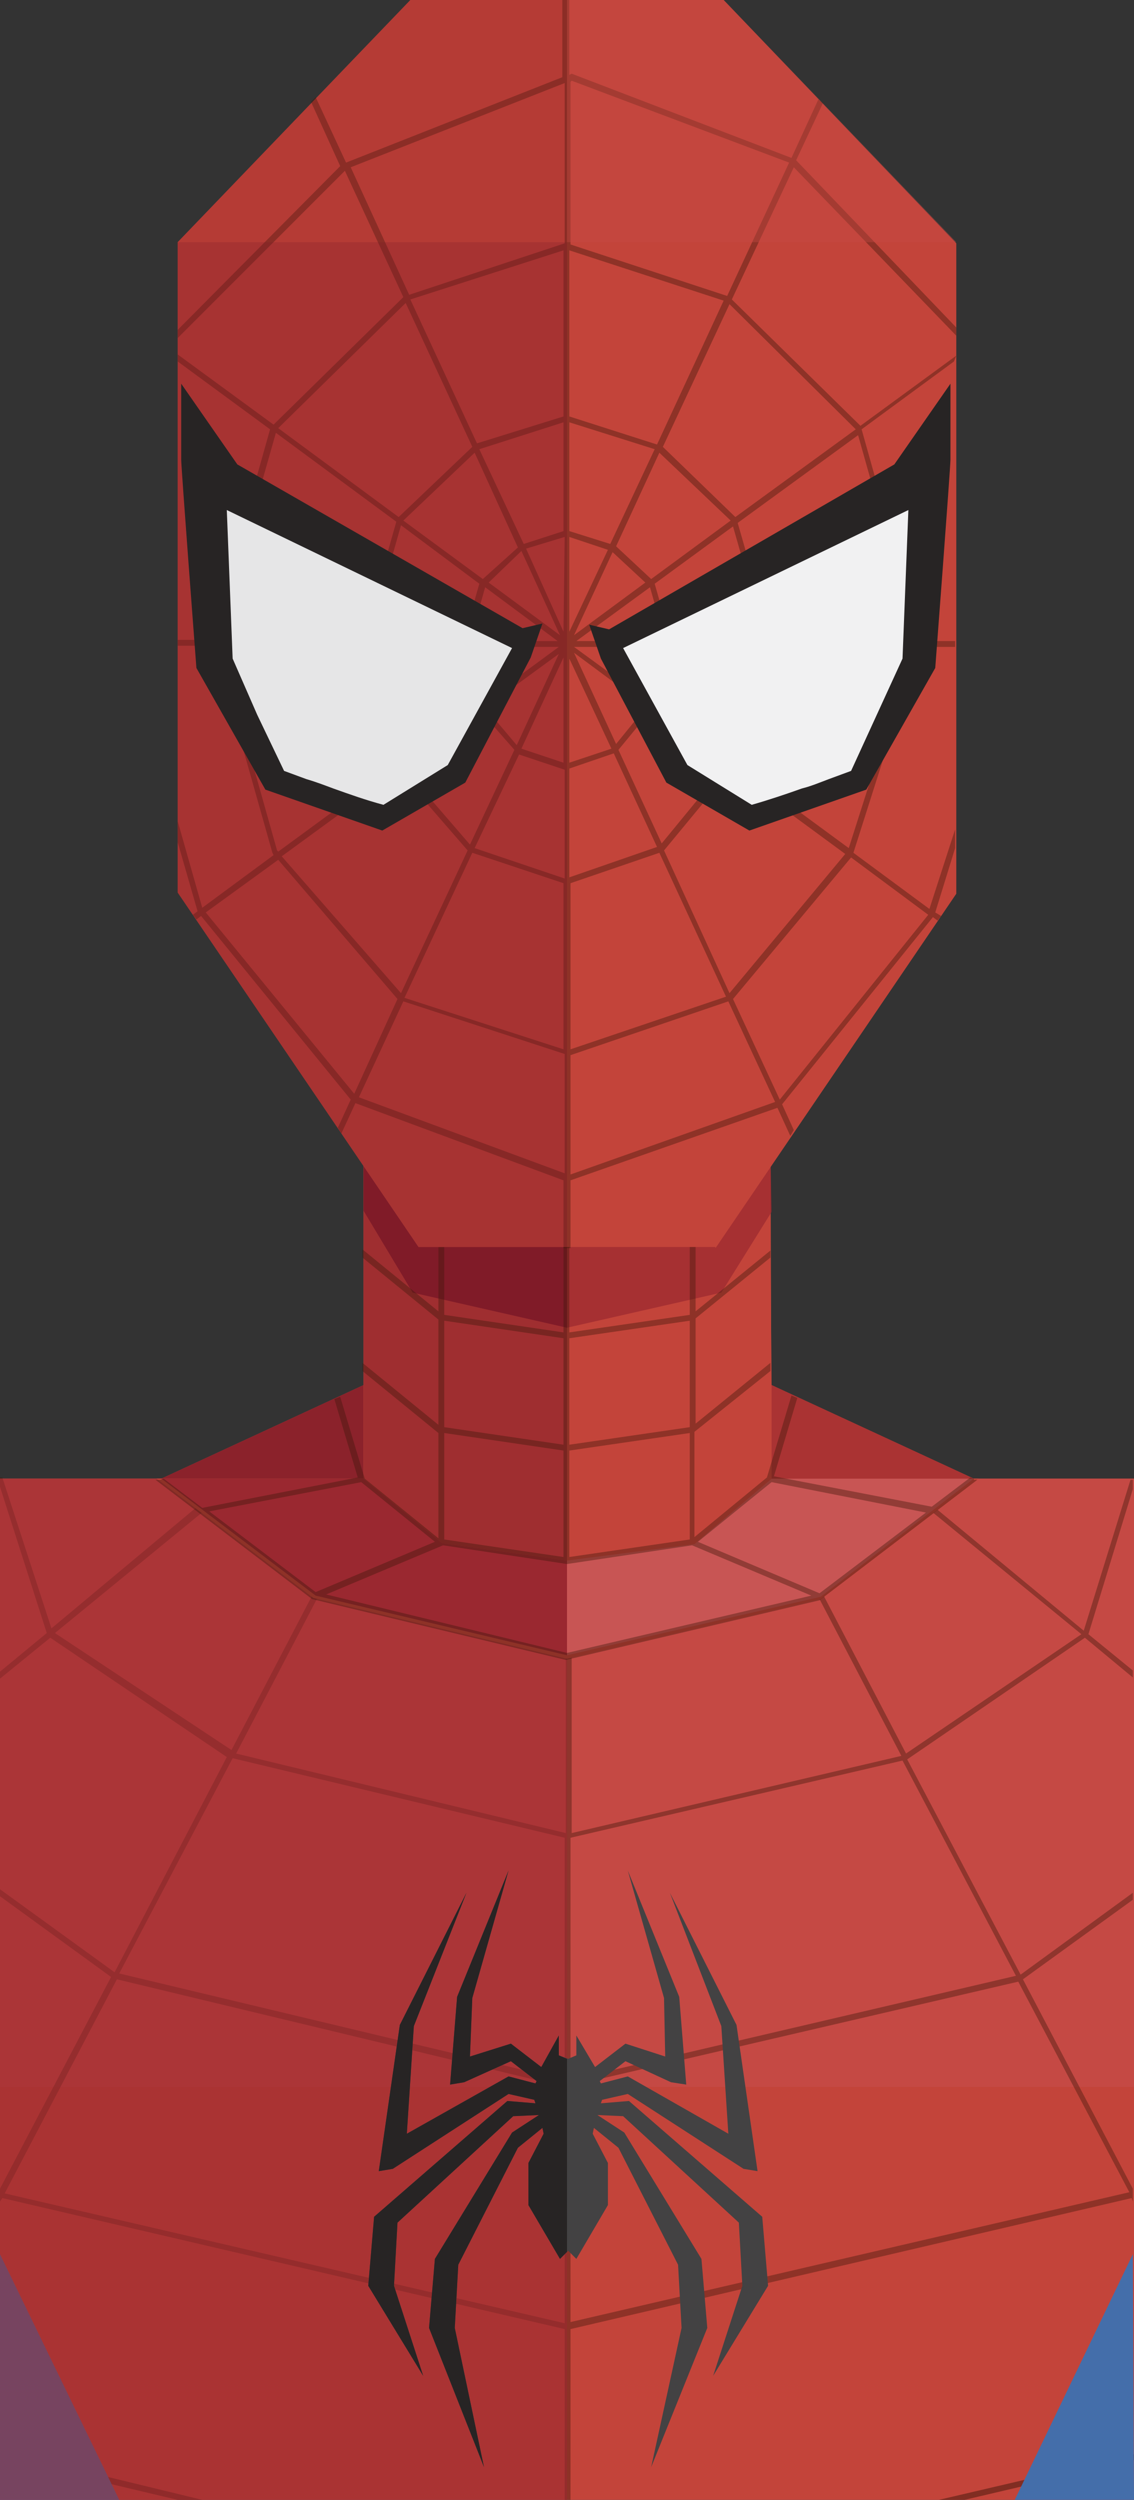 <?xml version="1.0" encoding="utf-8"?>
<!-- Generator: Adobe Illustrator 22.0.1, SVG Export Plug-In . SVG Version: 6.00 Build 0)  -->
<svg version="1.1" id="Capa_1" xmlns="http://www.w3.org/2000/svg" xmlns:xlink="http://www.w3.org/1999/xlink" x="0px" y="0px"
	 viewBox="0 0 97 213.7" style="enable-background:new 0 0 97 213.7;" xml:space="preserve">
<rect x="0" y="0" width="97" height="213.7" fill="#333333" stroke="none"/>
<style type="text/css">
	.st0{fill:#C3443A;}
	.st1{fill:#C54944;}
	.st2{opacity:0.5;fill:#40170B;}
	.st3{opacity:0.4;fill:#40170B;}
	.st4{fill:#446EAA;}
	.st5{opacity:0.6;fill:#9A2830;}
	.st6{fill-rule:evenodd;clip-rule:evenodd;fill:#434243;}
	.st7{fill:#272424;}
	.st8{opacity:0.8;fill:#7D1927;}
	.st9{fill:#C85554;}
	.st10{opacity:0.5;fill:#7D1927;}
	.st11{opacity:0.9;fill:#7D1927;}
	.st12{opacity:0.7;fill:#9A2830;}
	.st13{fill:#9A2830;}
	.st14{opacity:0.4;fill:#7D1927;}
	.st15{opacity:0.2;fill:#7D1927;}
	.st16{opacity:0.4;fill:#C54944;}
	.st17{fill:#E6E6E7;}
	.st18{fill:#F1F1F2;}
</style>
<g id="spiderman">
	<g id="chest_5_">
		<rect y="126.4" class="st0" width="97" height="87.3"/>
		<rect y="126.4" class="st1" width="97" height="52"/>
		<g>
			<polygon class="st2" points="17.3,213.7 0,209.5 0,210.1 15.2,213.7 			"/>
			<path class="st3" d="M4,139.6l-4,3.3v0.6l4.3-3.5l15.1,10.2l-9.6,18.4L0,161.5v0.6l9.5,6.9L0,187.1v1.1l0.2-0.3l48.1,11.2l0,14.6
				h0.5l0-14.6l48-11.2l0.1,0.3v-1.1l-9.4-17.9l9.4-6.8l0-0.6l-9.6,7l-9.7-18.4L92.8,140l4.1,3.4v-0.6l-3.8-3.1l3.8-12.4v-0.8
				l-0.1,0h-0.1l-4,12.9L80,128.9l-12.7-2.5H66l0,0.2l13.8,2.7l12.7,10.4l-15,10.2l-7.1-13.6l-11-4.7l-0.2,0.5l10.9,4.6l7,13.4
				l-28.2,6.6l0-23.2h-0.5l0,23.2l-28.2-6.8l6.9-13.2l10.9-4.6l-0.2-0.5l-10.9,4.6l-0.1,0l-7,13.4L4.7,139.6l12.7-10.4l13.6-2.7
				l0-0.3h-1.3l-12.5,2.4l-0.1,0L4.4,139.2l-4.2-12.9H0v0.8L4,139.6z M96.6,187.4l-47.8,11.1l0-20.2l38.3-8.9L96.6,187.4z
				 M77.2,150.5l9.7,18.4l-38.1,8.9l0-20.7L77.2,150.5z M48.3,198.6L0.4,187.5l9.6-18.3l38.3,9.2L48.3,198.6z M19.9,150.3l28.4,6.8
				l0,20.7l-38.1-9.1L19.9,150.3z"/>
			<polygon class="st2" points="97,209.8 80.3,213.7 82.5,213.7 97,210.3 			"/>
		</g>
		<polygon class="st4" points="0,192.7 10.2,213.7 0,213.7 		"/>
		<polygon class="st4" points="96.9,192.7 86.8,213.7 97,213.7 		"/>
		<polygon class="st5" points="48.5,126.4 0,126.4 0,213.7 48.5,213.7 		"/>
		<g id="symbol_3_">
			<polygon class="st6" points="65.7,195.4 65.2,189.5 53.8,179.6 51.4,179.8 51.5,179.5 53.7,179 63.6,185.4 64.8,185.6 63,173.1 
				57.3,161.8 61.7,173.2 62.3,182.4 53.7,177.5 51.4,178.1 51.3,177.9 53.5,176.2 57.4,178 58.7,178.2 58.1,170.7 53.7,159.9 
				56.8,170.8 56.9,175.8 53.5,174.7 50.9,176.7 49.3,174 49.3,175.7 48.6,176 47.8,175.7 47.8,174 46.3,176.7 43.7,174.7 
				40.2,175.8 40.4,170.8 43.5,159.9 39.1,170.7 38.5,178.2 39.7,178 43.7,176.2 45.9,177.9 45.8,178.1 43.5,177.5 34.8,182.4 
				35.4,173.2 39.9,161.8 34.2,173.1 32.4,185.6 33.6,185.4 43.5,179 45.7,179.5 45.8,179.8 43.4,179.6 32,189.5 31.5,195.4 
				36.2,203.1 33.7,195.4 34,190 43.9,180.9 46.1,180.8 43.8,182.3 37.2,193.1 36.7,199 41.4,210.9 38.9,199 39.2,193.6 44.3,183.6 
				46.4,181.9 46.5,182.4 45.2,184.9 45.2,188.5 47.9,193.1 48.6,192.4 49.3,193.1 52,188.5 52,184.9 50.7,182.4 50.8,181.9 
				52.9,183.6 58,193.6 58.3,199 55.7,210.9 60.5,199 60,193.1 53.4,182.3 51.1,180.8 53.3,180.9 63.2,190 63.5,195.4 61,203.1 			
				"/>
			<polygon class="st7" points="48.5,176 47.8,175.7 47.8,174 46.3,176.7 43.7,174.7 40.2,175.8 40.4,170.8 43.5,159.9 39.1,170.7 
				38.5,178.2 39.7,178 43.7,176.2 45.9,177.9 45.8,178.1 43.5,177.5 34.8,182.4 35.4,173.2 39.9,161.8 34.2,173.1 32.4,185.6 
				33.6,185.4 43.5,179 45.7,179.5 45.8,179.8 43.4,179.6 32,189.5 31.5,195.4 36.2,203.1 33.7,195.4 34,190 43.9,180.9 46.1,180.8 
				43.8,182.3 37.2,193.1 36.7,199 41.4,210.9 38.9,199 39.2,193.6 44.3,183.6 46.4,181.9 46.5,182.4 45.2,184.9 45.2,188.5 
				47.9,193.1 48.5,192.5 			"/>
		</g>
	</g>
	<g id="neck_5_">
		<polygon class="st0" points="83.7,126.4 83.3,126.4 66,118.4 65.9,106 65.9,96.2 65.9,95 48.5,95 31.1,95 31.1,96.2 31.1,106 
			31.1,118.4 13.8,126.4 13.4,126.4 26.8,136.6 48.5,141.8 70.2,136.7 		"/>
		<polygon class="st8" points="31.1,118.4 13.8,126.4 31.1,126.4 		"/>
		<polygon class="st9" points="48.5,133.4 59.4,132 66,126.4 83.3,126.4 70.2,136.5 48.5,141.5 		"/>
		<polygon class="st0" points="66,126.4 59.2,131.9 48.5,133.4 37.8,131.9 31.1,126.3 31.1,95 65.9,95 		"/>
		<polygon class="st10" points="48.5,133.4 37.8,131.9 31.1,126.4 31.1,95 48.5,95 		"/>
		<polygon class="st11" points="48.5,98.2 31.1,98.2 31.1,103.5 35.3,110.5 48.5,113.5 		"/>
		<polygon class="st12" points="48.5,113.5 61.7,110.5 66,103.6 65.9,98.2 48.5,98.2 		"/>
		<polygon class="st13" points="48.5,133.4 37.8,131.9 31.1,126.4 13.8,126.4 27,136.4 48.5,141.5 		"/>
		<polygon class="st5" points="66,118.4 66,126.4 83.3,126.4 		"/>
		<path class="st3" d="M83.3,126.4l-0.3-0.1l-3.3,2.5l-13.5-2.6l2-6.7l-0.5-0.2l-2.1,7l-6.2,5.1v-9l6.5-5.2l0-0.6l0-0.1l-6.4,5.2v-9
			l6.4-5.2l0-0.6l-6.4,5.2v-9l6.4-5.2v-0.4l-0.1-0.2l-6.3,5.1v-6.7H59v7l-10.3,1.5l0-2.5h-0.5l0,2.5L38,102.8v-7.1h-0.5v6.7
			l-6.3-5.1l-0.2,0.2v0.3l6.5,5.3v9l-6.5-5.3v0.7l6.5,5.3v9l-6.5-5.3v0.7l6.5,5.3v9l-6.3-5.1l-2.1-7l-0.5,0.2l2,6.7l-13.3,2.6
			l-3.3-2.5l-0.3,0.1l-0.4,0l13.4,10.2l21.7,5.2l21.7-5.1l13.5-10.3H83.3z M59,103.3v9.1l-10.3,1.5l0-9.1L59,103.3z M48.7,123.5
			l0-9.1l10.3-1.5v9.1L48.7,123.5z M59,122.5v9.1l-10.3,1.5l0-9.1L59,122.5z M38,103.3l10.2,1.5l0,9.1L38,112.4V103.3z M38,112.9
			l10.2,1.5l0,9.1L38,122V112.9z M38,122.5l10.2,1.5l0,9.1L38,131.6V122.5z M17.9,129.2l13-2.5l6.3,5.1l-10.2,4.3L17.9,129.2z
			 M48.5,141.3l-20.6-5l10-4.2l10.6,1.6l0,0l10.7-1.6l10.2,4.3L48.5,141.3z M70.1,136.2l-10.4-4.4l6.3-5.1l13.2,2.6L70.1,136.2z"/>
	</g>
	<g id="mask_3_">
		<path class="st0" d="M61.2,106.7l20.6-30.3l0-55.6L61.9,0H48.5H35.1L15.2,20.7l0,55.6l20.6,30.3h12.7H61.2z"/>
		<path class="st3" d="M81.8,30.4l-8.2,6l-11-10.8l5.3-11.3l13.9,14.4l0-0.7L68.1,13.7l2.3-4.9L70,8.5l-2.3,5L48.9,6.3l-0.2,0.1
			l0-6.4h-0.3h-0.3l0,6.6l-18.5,7.3l-2.6-5.6l-0.4,0.4l2.5,5.5L15.2,28.2v0.7l0,0l14.3-14.3l5,10.8L23.4,36.3l-8.2-6l0,0.6l7.9,5.8
			l-5,17.8l0.1,0.2h-3v0.3v0.2h3.1l5,17.7l0.1,0.2l-6.1,4.5l-2.1-7.4v0l0,1.8l1.7,5.9l-0.4,0.3l0.3,0.4l0.4-0.3L30,94l-1.1,2.4
			l0.3,0.5l1.2-2.6l17.8,6.6l0,5.8h0.3h0.3l0-5.8l17.7-6.2l1.1,2.4l0.3-0.5l-1-2.2l12.9-16l0.4,0.3l0.3-0.4L80,78l1.7-5.5l0-1.6
			l-2.2,6.8L73,72.9l5.6-17.6h3.1v-0.2v-0.3h-3l0-0.2l0-0.1l-5-17.8l7.9-5.8L81.8,30.4z M47.8,55.3L41.4,60L40,55.3H47.8z
			 M40.2,54.8l1.3-4.6l6.2,4.6H40.2z M44,64.1l-3.8,8.1l-5.7-6.6l6.6-4.8L44,64.1z M41.5,60.5l6.3-4.6l-3.6,7.8L41.5,60.5z
			 M41.8,49.8l2.8-2.7l3.3,7.2L41.8,49.8z M41.3,49.5l-6.8-5l6.1-5.8l3.7,8.1L41.3,49.5z M41,49.9l-1.4,4.9h-8.1l2.8-9.9L41,49.9z
			 M39.5,55.3l1.4,5l-6.6,4.8l-2.8-9.8H39.5z M40,72.7l-5.7,12.2L24.1,73.2l10-7.3L40,72.7z M40.4,72.9l7.8,2.6l0,14.2l-13.6-4.4
			L40.4,72.9z M40.6,72.5l3.8-8l3.9,1.3l0,9.3L40.6,72.5z M48.2,65.2L44.6,64l3.6-7.8L48.2,65.2z M48.2,54L45,46.9l3.3-1L48.2,54z
			 M44.8,46.5L41,38.4l7.2-2.3l0,9.3L44.8,46.5z M40.8,37.9l-5.7-12.3l13.1-4.2l0,14.2L40.8,37.9z M30,14.3l18.3-7.2l0,13.7L35,25.2
			L30,14.3z M34.7,25.9l5.7,12.3l-6.3,6l-10.3-7.6L34.7,25.9z M18.6,54.6L23.6,37l10.3,7.6L31,54.8H18.7L18.6,54.6z M18.8,55.3H31
			l2.9,10.1l-10.1,7.4l-0.1-0.1L18.8,55.3z M30.3,93.5L17.6,78l6.2-4.5L34,85.4L30.3,93.5z M30.7,93.8l3.8-8.2l13.8,4.5l0,10.2
			L30.7,93.8z M73.2,36.7l-10.3,7.5l-6.2-6L62.4,26L73.2,36.7z M49.3,54.8l6.3-4.6l1.3,4.6H49.3z M56.9,55.3l-1.5,4.6l-6.3-4.6H56.9
			z M52.7,46.7l3.7-8l6.1,5.8l-6.8,5L52.7,46.7z M55.2,49.8l-6.1,4.5l3.3-7.1L55.2,49.8z M55.3,60.4l-2.6,3.2l-3.6-7.8L55.3,60.4z
			 M55.7,60.7l6.4,4.7l-5.5,6.7l-3.7-8L55.7,60.7z M62.5,65.8l9.8,7.2l-9.9,11.9l-5.6-12.2L62.5,65.8z M62.4,65l-6.5-4.8l1.6-5h7.9
			L62.4,65z M57.4,54.8L56,49.9l6.7-4.9l2.8,9.8H57.4z M48.9,6.9l18.6,7l-5.3,11.4l-13.4-4.4l0-13.9L48.9,6.9z M61.9,25.7L56.2,38
			l-7.5-2.4l0-14.2L61.9,25.7z M48.7,36.1l7.3,2.3l-3.8,8.1l-3.5-1.1L48.7,36.1z M48.7,45.9l3.3,1.1l-3.3,7L48.7,45.9z M52.3,64
			l-3.6,1.2l0-8.9L52.3,64z M52.5,64.4l3.7,8L48.7,75l0-9.3L52.5,64.4z M56.4,72.9l5.7,12.3l-13.3,4.5l0-14.2L56.4,72.9z
			 M48.8,100.4l0-10.2l13.5-4.6l4,8.6L48.8,100.4z M79.4,78.2L66.7,94l-4-8.6l10.1-12.1L79.4,78.2z M72.6,72.5l-9.8-7.2l3.1-10h12.2
			L72.6,72.5z M78.3,54.6l-0.1,0.2H66l-2.9-10.1l10.3-7.5L78.3,54.6z"/>
		<path class="st14" d="M48.5,20.7H15.2l0,55.6l20.6,30.3h12.7L48.5,20.7z"/>
		<polygon class="st15" points="15.2,20.7 35.1,0 48.5,0 48.5,20.7 		"/>
		<polygon class="st16" points="81.8,20.7 61.9,0 48.5,0 48.5,20.7 		"/>
	</g>
	<g id="eyes_5_">
		<g>
			<polygon class="st17" points="32.8,69.9 23.5,66.7 18.3,56.6 17.7,39.2 44.9,54.9 39.1,66.2 			"/>
			<path class="st7" d="M20.3,39.7l-4.8-6.9l0,6.5c0,0.7,1.3,17.8,1.3,17.8l5.9,10.4l10,3.5l7.1-4.1l5.6-10.7l1-2.9l-1.7,0.4
				L20.3,39.7z M38.3,65.4l-5.5,3.4c-1.5-0.4-2.9-0.9-4.3-1.4c-0.8-0.3-1.6-0.6-2.3-0.8l-1.9-0.7L22,61.1l-2.1-4.8l-0.5-12.7
				l24.4,11.8L38.3,65.4z"/>
		</g>
		<g>
			<polygon class="st18" points="57.9,66.2 52.1,54.9 79.3,39.2 78.7,56.6 73.6,66.7 64.2,69.9 			"/>
			<path class="st7" d="M52.1,53.8l-1.7-0.4l1,2.9L57,66.9l7.1,4.1l10-3.5l5.9-10.4c0,0,1.3-17.1,1.3-17.8l0-6.5l-4.8,6.9L52.1,53.8
				z M53.3,55.4l24.4-11.8l-0.5,12.7L75,61.1l-2.2,4.8l-1.9,0.7c-0.8,0.3-1.5,0.6-2.3,0.8c-1.4,0.5-2.9,1-4.3,1.4l-5.5-3.4
				L53.3,55.4z"/>
		</g>
	</g>
</g>
</svg>
